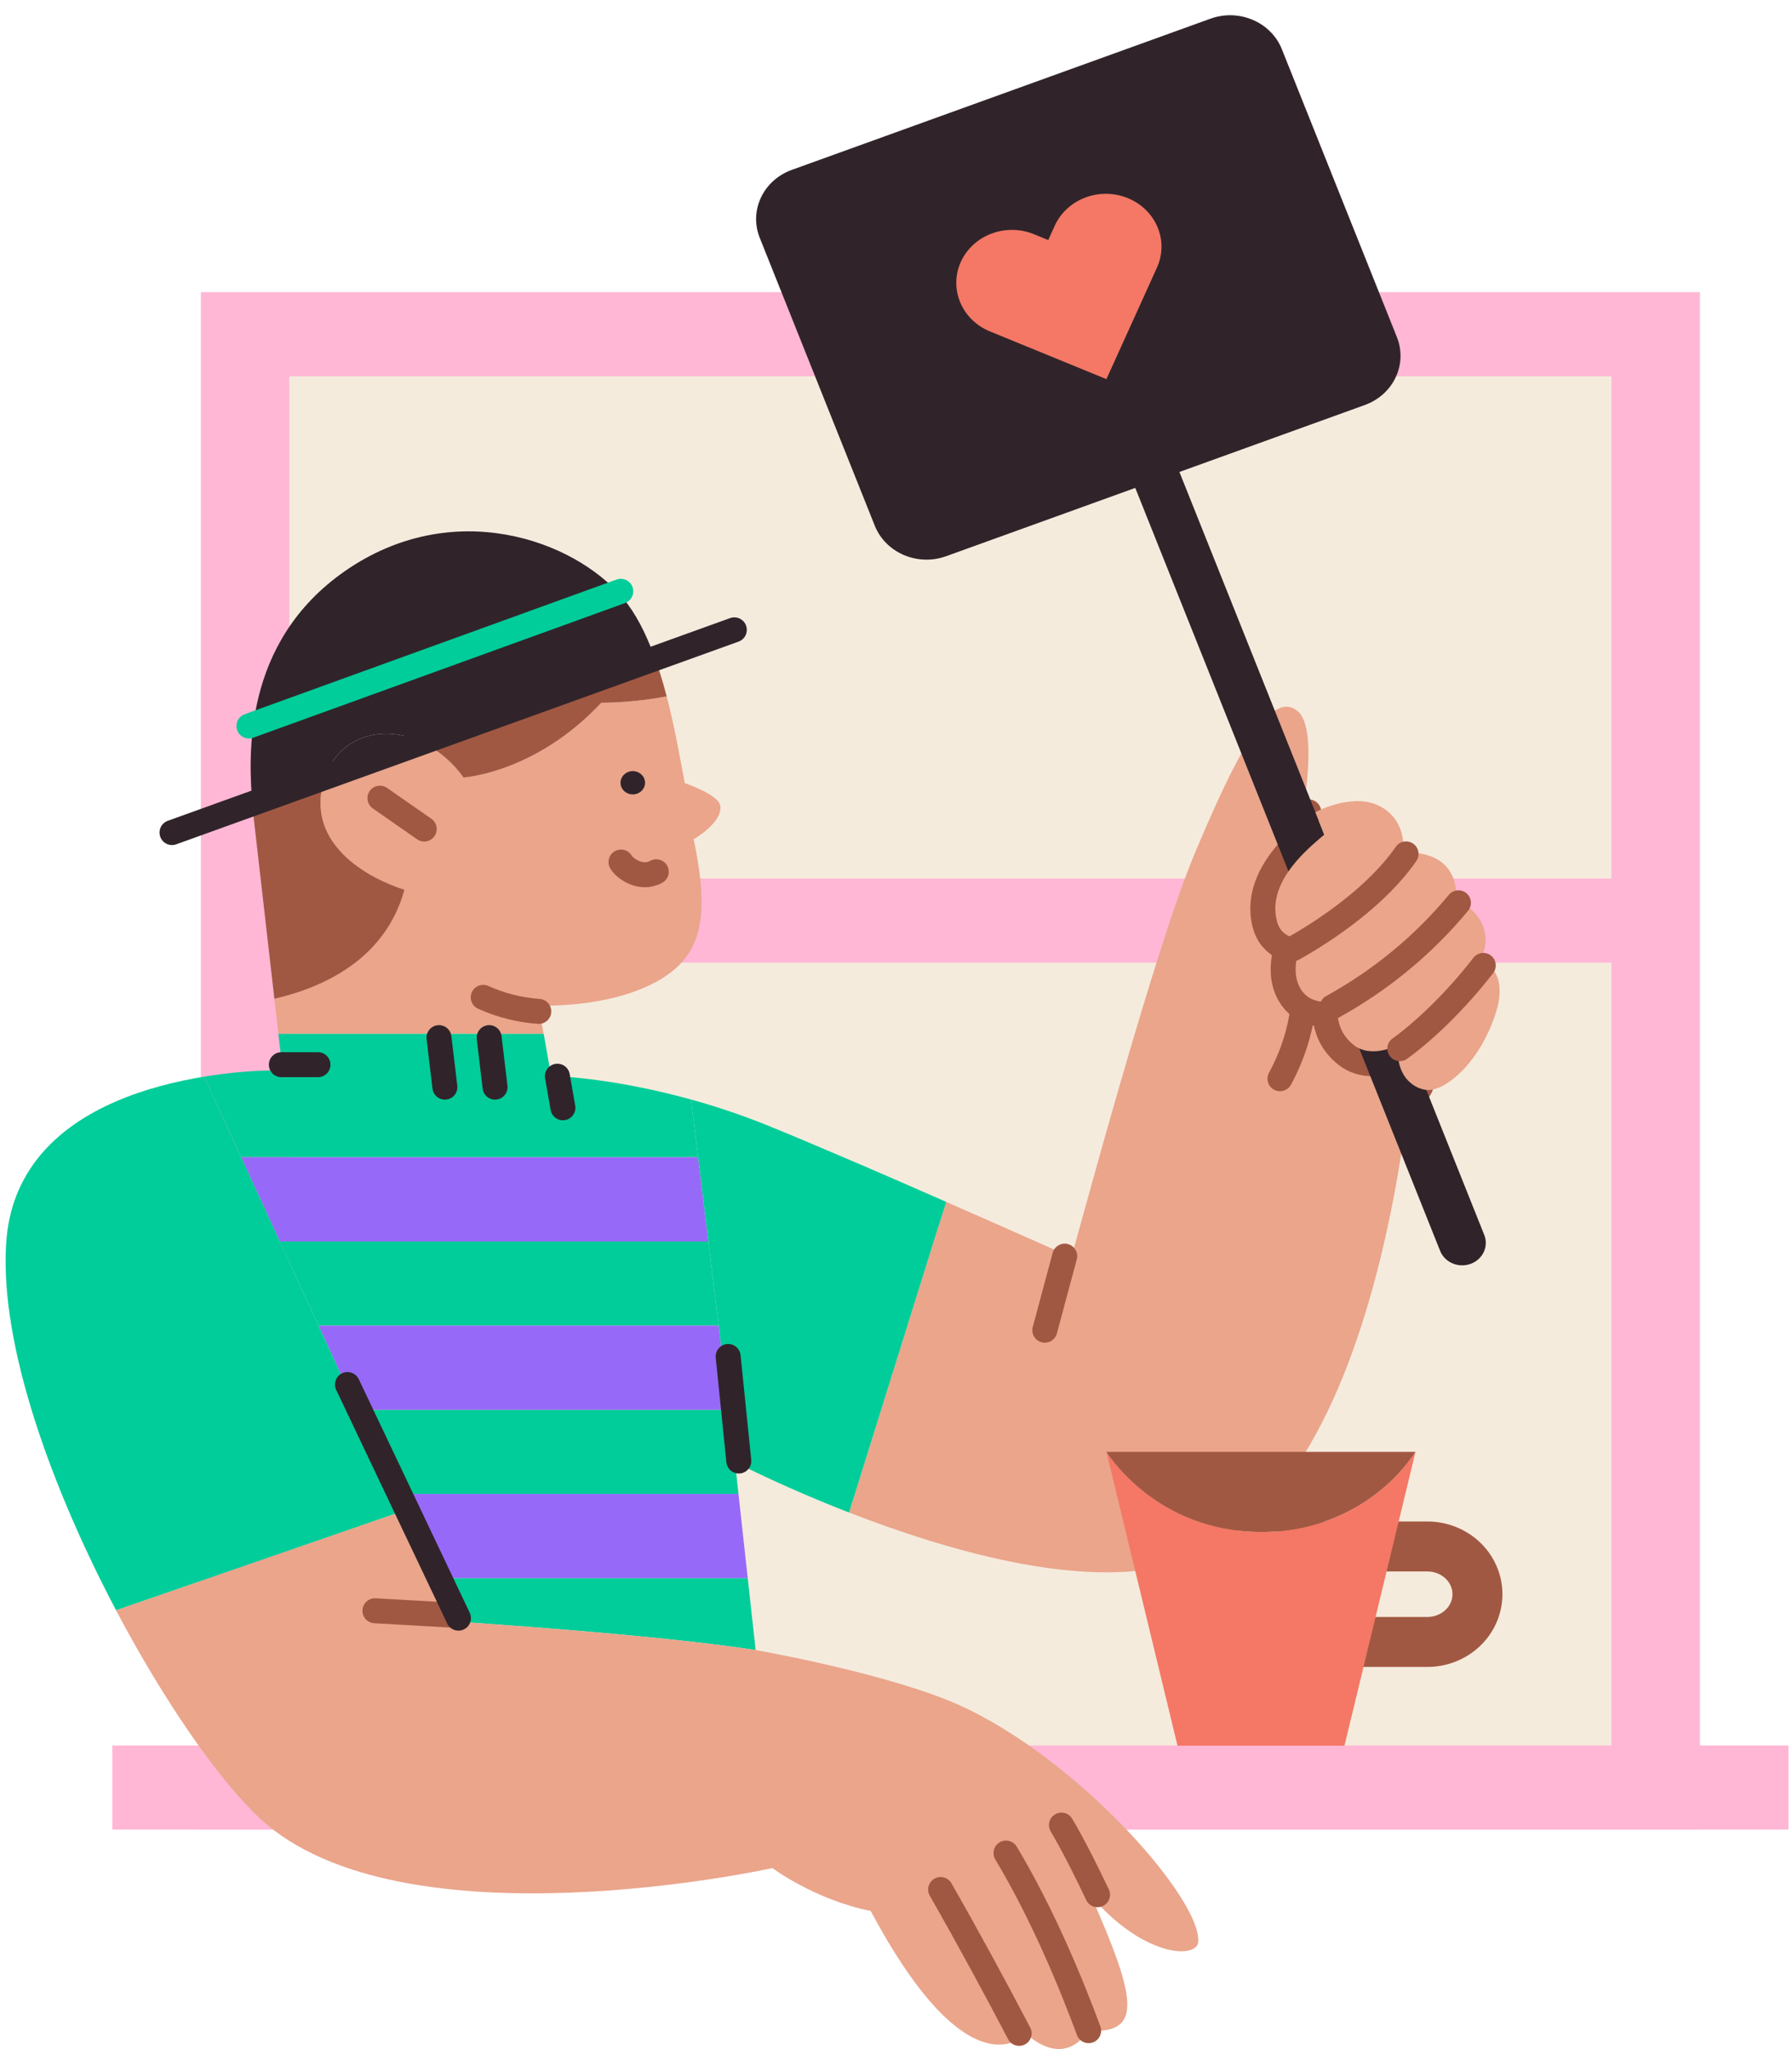 <svg width="287" height="328" viewBox="0 0 287 328" fill="none" xmlns="http://www.w3.org/2000/svg">
    <path d="M272.256 46.765H32.166V292.864H272.256V46.765Z" fill="#FFB7D5"/>
    <path d="M286.435 279.391H17.987V292.864H286.435V279.391Z" fill="#FFB7D5"/>
    <path d="M258.077 60.237H46.344V279.391H258.077V60.237Z" fill="#F5EBDD"/>
    <path d="M268.475 140.624H35.947V154.096H268.475V140.624Z" fill="#FFB7D5"/>
    <path d="M86.262 160.945C86.262 160.945 96.966 161.506 104.949 157.24C112.511 153.198 113.73 146.866 111.093 134.337C111.093 134.337 115.819 131.642 115.347 128.948C115.039 127.174 109.675 125.355 109.675 125.355C109.004 121.933 108.153 116.759 106.773 111.469C103.321 112.114 99.814 112.457 96.295 112.493C85.746 123.77 74.229 124.457 74.229 124.457C72.561 122.089 70.298 120.153 67.645 118.825L51.912 124.785C51.762 125.268 51.639 125.758 51.543 126.253C49.355 138.042 64.776 142.42 64.776 142.42C61.667 153.71 51.543 158.138 43.943 159.876L44.586 165.485H87.056L86.262 160.945Z" fill="#EAA58B"/>
    <path d="M187.984 250.362C224.848 240.033 227.211 157.402 227.211 157.402L207.98 133.888C207.98 133.888 211.615 116.984 207.834 113.84C203.268 110.046 197.516 121.924 191.292 136.744C184.751 152.314 172.534 198.107 171.589 201.25C171.589 201.25 162.42 197.155 151.554 192.394L150.013 197.209L135.996 242.113C151.365 248.09 173.148 254.521 187.984 250.362Z" fill="#EAA58B"/>
    <path d="M64.776 142.42C64.776 142.42 49.355 138.041 51.543 126.253C51.639 125.757 51.762 125.267 51.912 124.784L40.451 129.109C40.451 129.419 40.503 129.711 40.526 130.007L43.943 159.876C51.557 158.138 61.666 153.71 64.776 142.42Z" fill="#A15842"/>
    <path d="M74.229 124.457C74.229 124.457 85.747 123.769 96.296 112.493C99.814 112.457 103.321 112.114 106.774 111.469C106.188 109.224 105.502 106.956 104.689 104.787L67.645 118.825C70.298 120.153 72.561 122.089 74.229 124.457Z" fill="#A15842"/>
    <path d="M51.912 124.784L67.645 118.825C61.147 115.69 54.015 117.976 51.912 124.784Z" fill="#30242A"/>
    <path d="M67.645 118.825L104.689 104.787C103.399 101.333 101.792 98.14 99.75 95.715C91.839 86.316 72.414 79.494 55.267 91.399C38.759 102.865 39.766 121.084 40.451 129.123L51.912 124.78C54.015 117.976 61.147 115.69 67.645 118.825Z" fill="#30242A"/>
    <path d="M111.807 185.245L110.682 176.002C97.666 172.396 88.261 172.221 88.261 172.221L87.079 165.485H44.586L45.253 171.323C41.042 171.311 36.838 171.652 32.69 172.342L38.636 185.245H111.807Z" fill="#00CD99"/>
    <path d="M51.004 212.19H115.091L113.451 198.717H44.813L51.004 212.19Z" fill="#00CD99"/>
    <path d="M57.201 225.663L63.392 239.135H118.272L117.71 234.034L117.757 234.056L116.732 225.663H57.201Z" fill="#00CD99"/>
    <path d="M73.757 259.631C73.757 259.631 104.557 261.58 121.018 264.122L119.752 252.607H70.415L73.757 259.631Z" fill="#00CD99"/>
    <path d="M113.451 198.717L111.807 185.245H38.622L44.813 198.717H113.451Z" fill="#9769F8"/>
    <path d="M51.004 212.19L57.2 225.663H116.731L115.091 212.19H51.004Z" fill="#9769F8"/>
    <path d="M64.777 240.769L70.415 252.607H119.752L118.272 239.135H63.973L64.777 240.769Z" fill="#9769F8"/>
    <path d="M151.521 192.377C146.152 190.023 140.372 187.491 135.083 185.245C130.447 183.26 126.184 181.464 122.909 180.144C118.923 178.534 114.841 177.151 110.682 176.003L111.807 185.245L113.452 198.718L115.092 212.19L116.732 225.663L117.757 234.056C118.23 234.29 122.394 236.423 128.703 239.135C130.802 240.034 133.136 241.004 135.646 241.983L135.986 242.113L150.013 197.204L151.554 192.39L151.521 192.377Z" fill="#00CD99"/>
    <path d="M70.415 252.607L64.776 240.769L63.973 239.135H63.392L64.63 241.829L18.573 257.745C26.334 272.43 35.115 285.031 41.618 291.067C64.304 312.174 123.712 299.025 123.712 299.025C123.712 299.025 130.47 304.09 139.45 305.887C155.519 335.976 164.357 325.521 164.357 325.521C164.357 325.521 170.029 331.359 174.282 325.072C182.789 325.521 182.317 320.581 174.755 303.516C183.262 313.396 191.731 313.553 191.911 310.827C192.384 303.641 171.116 279.84 151.597 272.08C139.857 267.414 121.018 264.122 121.018 264.122C104.557 261.603 73.756 259.631 73.756 259.631L70.415 252.607Z" fill="#EAA58B"/>
    <path d="M32.691 172.343C23.924 173.771 12.68 177.161 6.186 185.245C3.298 188.838 1.346 193.329 0.987 199.005C-0.086 215.356 8.346 238.363 18.588 257.745L64.63 241.83L32.691 172.343Z" fill="#00CD99"/>
    <path d="M78.341 166.096L79.286 174.018" stroke="#30242A" stroke-width="4" stroke-linecap="round" stroke-linejoin="round"/>
    <path d="M70.306 166.096L71.251 174.018" stroke="#30242A" stroke-width="4" stroke-linecap="round" stroke-linejoin="round"/>
    <path d="M86.29 161.892C83.203 161.674 80.186 160.912 77.391 159.647" stroke="#A15842" stroke-width="4" stroke-miterlimit="10" stroke-linecap="round"/>
    <path d="M175.776 303.291C173.956 299.456 171.872 295.298 169.996 292.145" stroke="#A15842" stroke-width="4" stroke-miterlimit="10" stroke-linecap="round"/>
    <path d="M161.12 296.618C167.023 306.471 171.583 317.564 174.353 325.05" stroke="#A15842" stroke-width="4" stroke-miterlimit="10" stroke-linecap="round"/>
    <path d="M150.646 302.456C154.9 309.87 159.735 318.816 163.223 325.481" stroke="#A15842" stroke-width="4" stroke-miterlimit="10" stroke-linecap="round"/>
    <path d="M118.324 233.867L116.618 217.13" stroke="#30242A" stroke-width="4" stroke-linecap="round" stroke-linejoin="round"/>
    <path d="M170.52 201.07L167.335 212.926" stroke="#A15842" stroke-width="4" stroke-miterlimit="10" stroke-linecap="round"/>
    <path d="M45.059 170.425H50.924" stroke="#30242A" stroke-width="4" stroke-linecap="round" stroke-linejoin="round"/>
    <path d="M89.268 172.267L90.156 177.323" stroke="#30242A" stroke-width="4" stroke-linecap="round" stroke-linejoin="round"/>
    <path d="M99.42 94.651L39.87 116.207" stroke="#00CD99" stroke-width="4" stroke-miterlimit="10" stroke-linecap="round"/>
    <path d="M72.953 258.567L60.05 257.835" stroke="#A15842" stroke-width="4" stroke-miterlimit="10" stroke-linecap="round"/>
    <path d="M73.426 259.016L55.65 221.621" stroke="#30242A" stroke-width="4" stroke-linecap="round" stroke-linejoin="round"/>
    <path d="M209.601 129.962C208.514 134.036 206.992 139.393 205.471 143.48C205.471 143.48 213.505 156.952 204.998 172.67" stroke="#A15842" stroke-width="4" stroke-miterlimit="10" stroke-linecap="round"/>
    <path d="M228.587 262.829H208.08C207.939 262.829 207.805 262.776 207.705 262.681C207.606 262.587 207.55 262.459 207.55 262.326V248.045C207.55 247.911 207.606 247.783 207.705 247.689C207.805 247.595 207.939 247.542 208.08 247.542H228.587C230.717 247.542 232.761 248.346 234.268 249.778C235.775 251.21 236.621 253.151 236.621 255.176C236.624 256.18 236.418 257.175 236.015 258.103C235.612 259.032 235.021 259.875 234.275 260.586C233.528 261.297 232.642 261.861 231.666 262.246C230.69 262.631 229.643 262.829 228.587 262.829V262.829Z" stroke="#A15842" stroke-width="8" stroke-miterlimit="10"/>
    <path d="M201.954 245.216C185.03 245.216 177.203 232.399 177.203 232.399L188.584 279.432H215.325L226.701 232.399C224.059 236.355 220.402 239.607 216.073 241.85C211.743 244.092 206.885 245.25 201.954 245.216Z" fill="#F47865"/>
    <path d="M201.954 245.216C206.885 245.25 211.743 244.092 216.073 241.85C220.402 239.607 224.059 236.355 226.701 232.399H177.203C177.203 232.399 185.03 245.216 201.954 245.216Z" fill="#A15842"/>
    <path d="M67.938 132.702L60.849 127.762" stroke="#A15842" stroke-width="4" stroke-miterlimit="10" stroke-linecap="round"/>
    <path d="M101.343 127.16C102.426 127.16 103.305 126.326 103.305 125.296C103.305 124.267 102.426 123.433 101.343 123.433C100.26 123.433 99.382 124.267 99.382 125.296C99.382 126.326 100.26 127.16 101.343 127.16Z" fill="#30242A"/>
    <path d="M27.548 133.268L117.606 100.821" stroke="#30242A" stroke-width="4" stroke-linecap="round" stroke-linejoin="round"/>
    <path d="M99.457 137.987C99.93 138.885 102.563 140.951 105.105 139.546" stroke="#A15842" stroke-width="4" stroke-miterlimit="10" stroke-linecap="round"/>
    <path d="M225.689 173.146C224.546 172.05 223.667 170.2 223.903 167.281C223.903 167.281 219.649 169.527 216.814 167.281C213.089 164.331 214.45 160.096 214.45 160.096C214.45 160.096 210.197 161.443 208.306 158.299C206.255 154.891 208.779 150.216 208.779 150.216C208.779 150.216 205.381 150.665 204.525 147.521C203.438 143.542 205.712 139.923 208.103 137.305" stroke="#A15842" stroke-width="8" stroke-miterlimit="10" stroke-linecap="round"/>
    <path d="M151.537 89.031L218.582 64.831C223.16 63.178 225.461 58.313 223.722 53.963L205.298 7.876C203.559 3.526 198.438 1.339 193.861 2.992L126.815 27.192C122.238 28.844 119.936 33.709 121.675 38.059L140.1 84.147C141.838 88.496 146.959 90.683 151.537 89.031Z" fill="#30242A"/>
    <path d="M230.644 200.227C231.385 202.082 233.569 203.015 235.521 202.31C237.473 201.605 238.455 199.531 237.713 197.676L188.824 75.383C188.083 73.528 185.899 72.596 183.947 73.3C181.995 74.005 181.013 76.08 181.755 77.935L230.644 200.227Z" fill="#30242A"/>
    <path d="M180.625 31.712C178.453 30.826 175.999 30.796 173.804 31.628C171.608 32.46 169.849 34.086 168.914 36.148L167.883 38.43L165.482 37.446C163.318 36.593 160.887 36.585 158.716 37.422C156.545 38.259 154.808 39.875 153.881 41.919C152.954 43.964 152.912 46.274 153.764 48.348C154.615 50.422 156.292 52.094 158.431 53.003L160.832 53.986L177.199 60.687L184.255 45.13L185.285 42.853C185.751 41.831 186 40.732 186.018 39.618C186.035 38.505 185.822 37.398 185.389 36.363C184.956 35.328 184.312 34.385 183.495 33.586C182.677 32.788 181.702 32.151 180.625 31.712Z" fill="#F47865"/>
    <path d="M221.204 129.163C225.604 131.674 224.659 136.537 224.659 136.537C224.659 136.537 233.511 135.383 233.251 143.983C233.251 143.983 240.307 147.064 237.07 153.769C237.07 153.769 241.924 154.972 239.499 162.342C237.136 169.527 232.301 174.058 229.101 174.467C227.409 174.682 223.43 173.12 223.903 167.282C223.903 167.282 219.649 169.527 216.813 167.282C213.089 164.331 214.45 160.096 214.45 160.096C214.45 160.096 210.197 161.443 208.306 158.3C206.255 154.891 208.779 150.216 208.779 150.216C208.779 150.216 205.381 150.665 204.525 147.522C202.71 140.889 210.239 135.257 212.087 133.6L210.669 130.007C210.669 130.007 216.813 126.657 221.204 129.163Z" fill="#EAA58B"/>
    <path d="M207.129 151.837C212.494 148.837 220.623 143.305 225.188 136.685" stroke="#A15842" stroke-width="4" stroke-miterlimit="10" stroke-linecap="round"/>
    <path d="M213.358 161.187C221.15 156.898 228.011 151.239 233.577 144.513" stroke="#A15842" stroke-width="4" stroke-miterlimit="10" stroke-linecap="round"/>
    <path d="M224.191 167.852C227.972 165.157 233.171 160.217 237.557 154.536" stroke="#A15842" stroke-width="4" stroke-miterlimit="10" stroke-linecap="round"/>
</svg>
